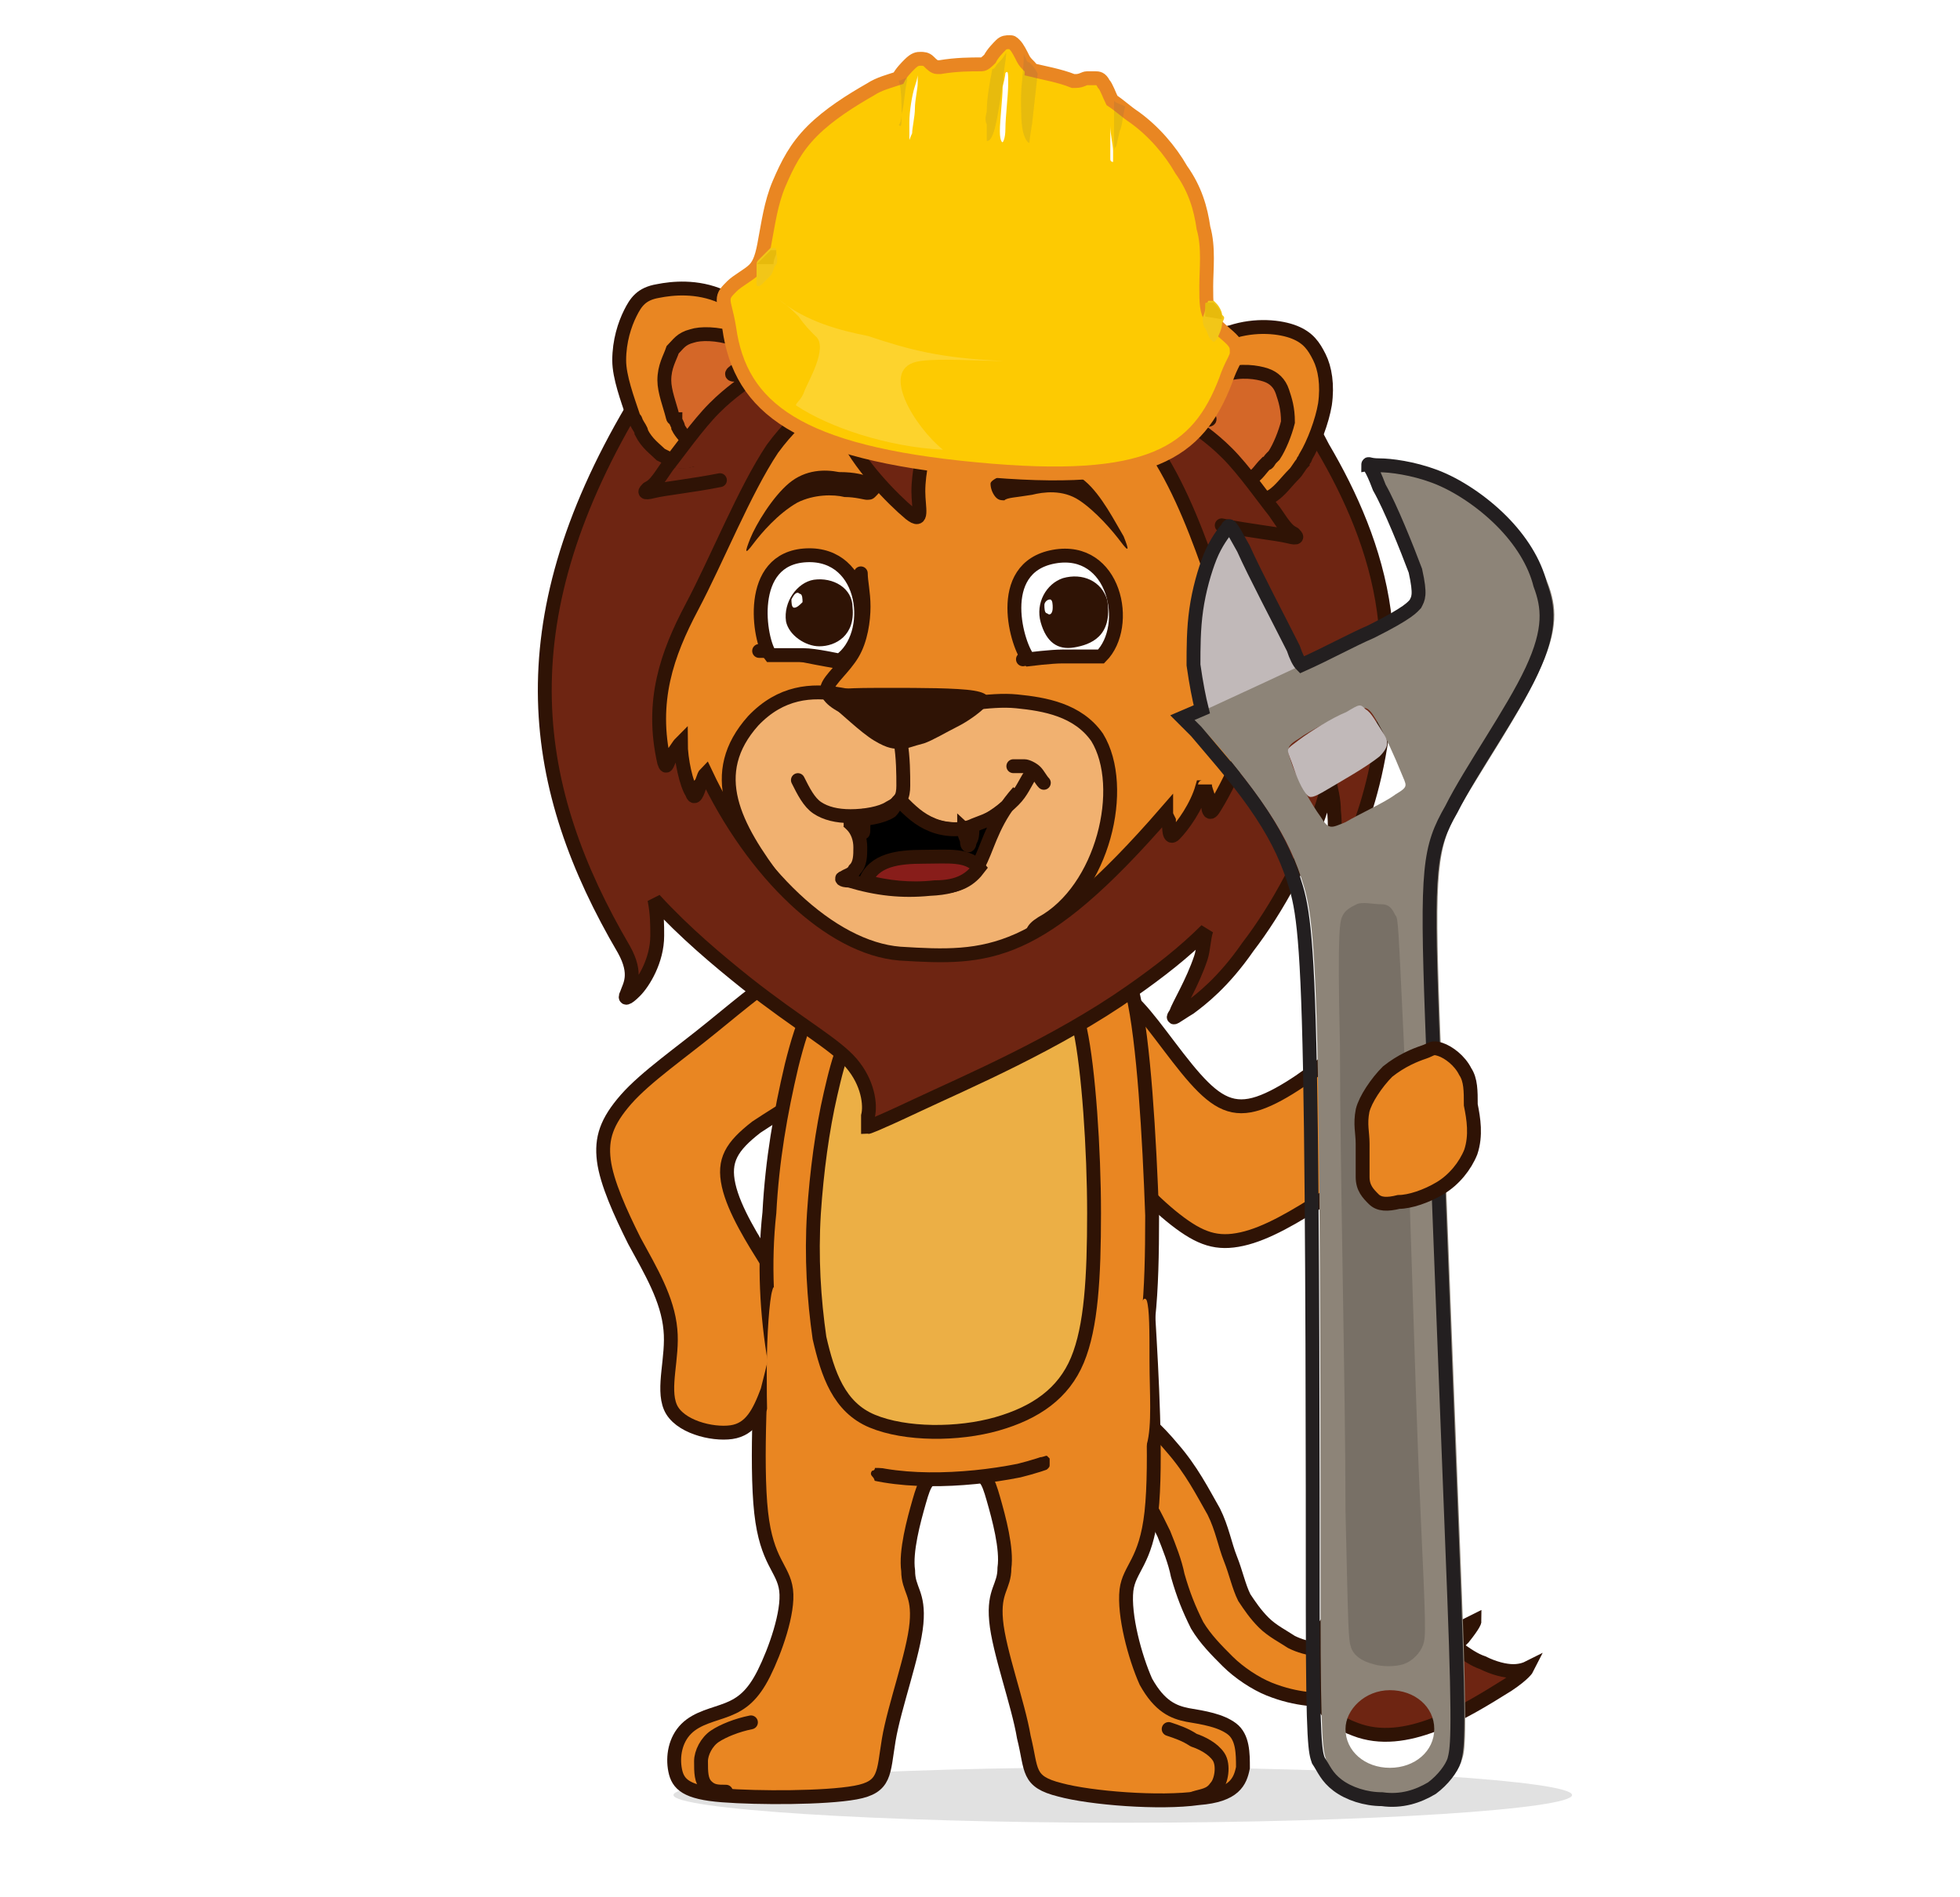 <?xml version="1.0" encoding="UTF-8"?> <!-- Generator: Adobe Illustrator 24.0.1, SVG Export Plug-In . SVG Version: 6.00 Build 0) --> <svg xmlns:cc="http://creativecommons.org/ns#" xmlns:dc="http://purl.org/dc/elements/1.1/" xmlns:inkscape="http://www.inkscape.org/namespaces/inkscape" xmlns:rdf="http://www.w3.org/1999/02/22-rdf-syntax-ns#" xmlns:sodipodi="http://sodipodi.sourceforge.net/DTD/sodipodi-0.dtd" xmlns:svg="http://www.w3.org/2000/svg" xmlns="http://www.w3.org/2000/svg" xmlns:xlink="http://www.w3.org/1999/xlink" version="1.1" id="svg2" inkscape:version="0.92.2 5c3e80d, 2017-08-06" sodipodi:docname="5_nosafety_2.svg" x="0px" y="0px" viewBox="0 0 94.2 91.2" style="enable-background:new 0 0 94.2 91.2;" xml:space="preserve"> <style type="text/css"> .st0{clip-path:url(#SVGID_2_);} .st1{opacity:0.12;clip-path:url(#SVGID_4_);} .st2{fill-rule:evenodd;clip-rule:evenodd;} .st3{fill:#E98622;} .st4{fill:none;stroke:#2F1305;stroke-width:0.5;stroke-miterlimit:3.484;} .st5{fill-rule:evenodd;clip-rule:evenodd;fill:#E98622;} .st6{fill:none;stroke:#2F1305;stroke-width:0.5;stroke-linecap:round;stroke-linejoin:round;stroke-miterlimit:3.484;} .st7{fill-rule:evenodd;clip-rule:evenodd;fill:#ECAF45;} .st8{fill-rule:evenodd;clip-rule:evenodd;fill:#6E2512;} .st9{clip-path:url(#SVGID_6_);} .st10{fill-rule:evenodd;clip-rule:evenodd;fill:#F1B170;} .st11{clip-path:url(#SVGID_8_);} .st12{fill-rule:evenodd;clip-rule:evenodd;fill:#D46728;} .st13{fill-rule:evenodd;clip-rule:evenodd;fill:#FFFFFF;} .st14{fill-rule:evenodd;clip-rule:evenodd;fill:#881D1A;} .st15{fill-rule:evenodd;clip-rule:evenodd;fill:#2F1305;} .st16{fill-rule:evenodd;clip-rule:evenodd;fill:#FDCA02;} .st17{fill:none;stroke:#E98622;stroke-width:0.5;stroke-miterlimit:3.484;} .st18{opacity:0.13;clip-path:url(#SVGID_10_);} .st19{fill-rule:evenodd;clip-rule:evenodd;fill:#545454;} .st20{opacity:0.13;clip-path:url(#SVGID_12_);} .st21{opacity:0.13;clip-path:url(#SVGID_14_);} .st22{opacity:0.13;clip-path:url(#SVGID_16_);} .st23{filter:url(#Adobe_OpacityMaskFilter);} .st24{clip-path:url(#SVGID_18_);} .st25{clip-path:url(#SVGID_20_);} .st26{clip-path:url(#SVGID_22_);fill:url(#path432_2_);} .st27{mask:url(#mask426_1_);} .st28{clip-path:url(#SVGID_24_);} .st29{fill-rule:evenodd;clip-rule:evenodd;fill:#A5A8AB;} .st30{opacity:0.17;clip-path:url(#SVGID_26_);} .st31{fill-rule:evenodd;clip-rule:evenodd;fill:#F2C618;} .st32{fill-rule:evenodd;clip-rule:evenodd;fill:#E7BA0C;} .st33{fill-rule:evenodd;clip-rule:evenodd;fill:#C1B9B9;} .st34{fill-rule:evenodd;clip-rule:evenodd;fill:#8D8478;} .st35{opacity:0.15;clip-path:url(#SVGID_28_);} .st36{fill:none;stroke:#231F20;stroke-width:0.5;stroke-miterlimit:3.484;} </style> <g id="g12" transform="matrix(1.333,0,0,-1.333,-225.318,460.902)"> <g> <defs> <rect id="SVGID_1_" x="125.5" y="234.9" width="149" height="149"></rect> </defs> <clipPath id="SVGID_2_"> <use xlink:href="#SVGID_1_" style="overflow:visible;"></use> </clipPath> <g id="g14" class="st0"> <g id="g20"> <g id="g22"> </g> <g id="g34"> <g> <defs> <rect id="SVGID_3_" x="187.9" y="279.7" width="43.1" height="2.7"></rect> </defs> <clipPath id="SVGID_4_"> <use xlink:href="#SVGID_3_" style="overflow:visible;"></use> </clipPath> <g id="g32" class="st1"> <g id="g30" transform="translate(248.812,108.534)"> <path id="path28" inkscape:connector-curvature="0" class="st2" d="M-39.3,173.5c8.9,0,16.2-0.5,16.2-1s-7.2-1-16.2-1 c-8.9,0-16.2,0.5-16.2,1S-48.3,173.5-39.3,173.5"></path> </g> </g> </g> </g> </g> <g id="g36" transform="translate(221.694,168.853)"> <path id="path38" inkscape:connector-curvature="0" class="st3" d="M-19.3,129c1.2-0.3,2.5-0.7,3.6-1.1c1.2-0.4,2.3-0.9,3.2-1.4 c0.9-0.5,1.6-1.2,2.1-1.8c0.7-0.8,1.1-1.6,1.5-2.3c0.3-0.6,0.4-1.2,0.6-1.7c0.2-0.5,0.3-1,0.5-1.4c0.2-0.3,0.4-0.6,0.7-0.9 c0.3-0.3,0.7-0.5,1-0.7c0.6-0.3,1.2-0.3,1.8-0.3h0v-1.8h0c-0.8,0-1.6,0-2.6,0.4c-0.5,0.2-1.1,0.6-1.5,1 c-0.4,0.4-0.8,0.8-1.1,1.3c-0.3,0.6-0.5,1.1-0.7,1.8c-0.1,0.5-0.3,1-0.5,1.5c-0.3,0.6-0.6,1.3-1.2,1.9c-0.4,0.5-1,1-1.7,1.4 c-0.8,0.5-1.7,0.9-2.8,1.2c-1.1,0.4-2.3,0.7-3.5,1L-19.3,129z"></path> </g> <g id="g40" transform="translate(221.694,168.853)"> <path id="path42" inkscape:connector-curvature="0" class="st4" d="M-19.3,129c1.2-0.3,2.5-0.7,3.6-1.1c1.2-0.4,2.3-0.9,3.2-1.4 c0.9-0.5,1.6-1.2,2.1-1.8c0.7-0.8,1.1-1.6,1.5-2.3c0.3-0.6,0.4-1.2,0.6-1.7c0.2-0.5,0.3-1,0.5-1.4c0.2-0.3,0.4-0.6,0.7-0.9 c0.3-0.3,0.7-0.5,1-0.7c0.6-0.3,1.2-0.3,1.8-0.3h0v-1.8h0c-0.8,0-1.6,0-2.6,0.4c-0.5,0.2-1.1,0.6-1.5,1 c-0.4,0.4-0.8,0.8-1.1,1.3c-0.3,0.6-0.5,1.1-0.7,1.8c-0.1,0.5-0.3,1-0.5,1.5c-0.3,0.6-0.6,1.3-1.2,1.9c-0.4,0.5-1,1-1.7,1.4 c-0.8,0.5-1.7,0.9-2.8,1.2c-1.1,0.4-2.3,0.7-3.5,1L-19.3,129z"></path> </g> <g id="g44" transform="translate(252.645,170.022)"> <path id="path46" inkscape:connector-curvature="0" class="st5" d="M-42.2,128.1c0.1-1.7,0.3-5.1,0.1-6.9 c-0.2-1.8-0.8-2-0.9-2.8c-0.1-0.9,0.3-2.4,0.7-3.3c0.5-0.9,1-1.1,1.5-1.2c0.6-0.1,1.2-0.2,1.6-0.5c0.4-0.3,0.4-0.9,0.4-1.4 c-0.1-0.5-0.3-1-1.6-1.1c-1.4-0.2-3.9,0-5,0.3c-1.2,0.3-1,0.7-1.3,1.9c-0.2,1.2-0.9,3.1-1,4.2c-0.1,1.1,0.3,1.2,0.3,1.9 c0.1,0.7-0.2,1.8-0.4,2.5c-0.2,0.7-0.3,0.9-0.8,0.9c-0.5,0-1.5-0.1-2,0.2s-0.7,0.7,0,1.4c0.6,0.7,2.1,1.5,3.3,2.2 c1.2,0.7,2.2,1.1,3,1.7c0.8,0.6,1.4,1.2,1.8,1.5C-42.3,129.9-42.3,129.9-42.2,128.1"></path> </g> <g id="g48" transform="translate(252.645,170.022)"> <path id="path50" inkscape:connector-curvature="0" class="st4" d="M-42.2,128.1c0.1-1.7,0.3-5.1,0.1-6.9 c-0.2-1.8-0.8-2-0.9-2.8c-0.1-0.9,0.3-2.4,0.7-3.3c0.5-0.9,1-1.1,1.5-1.2c0.6-0.1,1.2-0.2,1.6-0.5c0.4-0.3,0.4-0.9,0.4-1.4 c-0.1-0.5-0.3-1-1.6-1.1c-1.4-0.2-3.9,0-5,0.3c-1.2,0.3-1,0.7-1.3,1.9c-0.2,1.2-0.9,3.1-1,4.2c-0.1,1.1,0.3,1.2,0.3,1.9 c0.1,0.7-0.2,1.8-0.4,2.5c-0.2,0.7-0.3,0.9-0.8,0.9c-0.5,0-1.5-0.1-2,0.2s-0.7,0.7,0,1.4c0.6,0.7,2.1,1.5,3.3,2.2 c1.2,0.7,2.2,1.1,3,1.7c0.8,0.6,1.4,1.2,1.8,1.5C-42.3,129.9-42.3,129.9-42.2,128.1z"></path> </g> <g id="g52" transform="translate(255.167,113.814)"> <path id="path54" inkscape:connector-curvature="0" class="st6" d="M-44,169.6c0.3-0.1,0.6-0.2,0.9-0.4c0.3-0.1,0.7-0.3,0.9-0.6 c0.2-0.3,0.1-0.9-0.1-1.1c-0.2-0.3-0.5-0.3-0.8-0.4"></path> </g> <g id="g56" transform="translate(199.574,170.022)"> <path id="path58" inkscape:connector-curvature="0" class="st5" d="M-3,128.1c-0.1-1.7-0.3-5.1-0.1-6.9c0.2-1.8,0.8-2,0.9-2.8 c0.1-0.8-0.4-2.2-0.8-3c-0.4-0.8-0.8-1.1-1.3-1.3c-0.5-0.2-1.1-0.3-1.5-0.7c-0.4-0.4-0.5-1-0.4-1.5c0.1-0.5,0.4-0.8,1.7-0.9 c1.3-0.1,3.7-0.1,4.8,0.1c1.1,0.2,1,0.7,1.2,1.9c0.2,1.2,0.9,3.1,1,4.2c0.1,1.1-0.3,1.2-0.3,1.9c-0.1,0.7,0.2,1.8,0.4,2.5 c0.2,0.7,0.3,0.9,0.8,0.9c0.5,0,1.5-0.1,2,0.2c0.5,0.2,0.7,0.7,0,1.4c-0.6,0.7-2.1,1.5-3.3,2.2C1,127,0,127.5-0.8,128 c-0.8,0.6-1.4,1.2-1.8,1.5C-2.9,129.9-2.9,129.9-3,128.1"></path> </g> <g id="g60" transform="translate(199.574,170.022)"> <path id="path62" inkscape:connector-curvature="0" class="st4" d="M-3,128.1c-0.1-1.7-0.3-5.1-0.1-6.9c0.2-1.8,0.8-2,0.9-2.8 c0.1-0.8-0.4-2.2-0.8-3c-0.4-0.8-0.8-1.1-1.3-1.3c-0.5-0.2-1.1-0.3-1.5-0.7c-0.4-0.4-0.5-1-0.4-1.5c0.1-0.5,0.4-0.8,1.7-0.9 c1.3-0.1,3.7-0.1,4.8,0.1c1.1,0.2,1,0.7,1.2,1.9c0.2,1.2,0.9,3.1,1,4.2c0.1,1.1-0.3,1.2-0.3,1.9c-0.1,0.7,0.2,1.8,0.4,2.5 c0.2,0.7,0.3,0.9,0.8,0.9c0.5,0,1.5-0.1,2,0.2c0.5,0.2,0.7,0.7,0,1.4c-0.6,0.7-2.1,1.5-3.3,2.2C1,127,0,127.5-0.8,128 c-0.8,0.6-1.4,1.2-1.8,1.5C-2.9,129.9-2.9,129.9-3,128.1z"></path> </g> <g id="g64" transform="translate(250.012,213.882)"> <path id="path66" inkscape:connector-curvature="0" class="st5" d="M-40.2,95.8c0.6-0.5,1.5-1.9,2.3-2.8 c0.8-0.9,1.4-1.2,2.3-0.9c0.9,0.3,2.1,1.2,2.8,1.8c0.8,0.6,1.2,0.8,1.7,0.8c0.5,0.1,1,0,1.2-0.2c0.2-0.2,0.2-0.5,0.3-1.3 c0.1-0.8,0.3-2,0.2-2.4c-0.1-0.5-0.4-0.2-1-0.4c-0.7-0.3-1.7-1.1-2.8-1.7c-1.1-0.7-2.1-1.3-3-1.5c-0.9-0.2-1.5,0-2.4,0.7 c-0.9,0.7-2,1.9-2.6,2.8c-0.6,0.9-0.5,1.3-0.6,1.8c0,0.4-0.1,0.8,0,1.3c0,0.5,0.2,1.2,0.4,1.7C-41.1,95.9-40.8,96.3-40.2,95.8"></path> </g> <g id="g68" transform="translate(250.012,213.882)"> <path id="path70" inkscape:connector-curvature="0" class="st4" d="M-40.2,95.8c0.6-0.5,1.5-1.9,2.3-2.8 c0.8-0.9,1.4-1.2,2.3-0.9c0.9,0.3,2.1,1.2,2.8,1.8c0.8,0.6,1.2,0.8,1.7,0.8c0.5,0.1,1,0,1.2-0.2c0.2-0.2,0.2-0.5,0.3-1.3 c0.1-0.8,0.3-2,0.2-2.4c-0.1-0.5-0.4-0.2-1-0.4c-0.7-0.3-1.7-1.1-2.8-1.7c-1.1-0.7-2.1-1.3-3-1.5c-0.9-0.2-1.5,0-2.4,0.7 c-0.9,0.7-2,1.9-2.6,2.8c-0.6,0.9-0.5,1.3-0.6,1.8c0,0.4-0.1,0.8,0,1.3c0,0.5,0.2,1.2,0.4,1.7C-41.1,95.9-40.8,96.3-40.2,95.8z"></path> </g> <g id="g72" transform="translate(209.502,203.819)"> <path id="path74" inkscape:connector-curvature="0" class="st5" d="M-10.4,103.2c-0.5-0.5-1.9-1.3-2.8-1.9 c-0.9-0.7-1.2-1.2-1-2.1c0.2-0.9,0.9-2,1.4-2.8s0.6-1.2,0.5-1.9c0-0.8-0.3-1.9-0.5-2.7c-0.3-0.8-0.6-1.4-1.3-1.5 c-0.7-0.1-1.9,0.2-2.2,0.9c-0.3,0.7,0.1,1.8,0,2.8c-0.1,1.1-0.7,2.1-1.3,3.2c-0.5,1-1,2.1-1.1,2.9c-0.1,0.8,0.1,1.4,0.8,2.2 c0.7,0.8,2,1.7,3.1,2.6c1.1,0.9,2.2,1.8,2.9,2.2c0.7,0.4,1,0.5,1.2-0.1c0.2-0.5,0.2-1.6,0.4-2.3 C-10.2,104.1-9.8,103.8-10.4,103.2"></path> </g> <g id="g76" transform="translate(209.502,203.819)"> <path id="path78" inkscape:connector-curvature="0" class="st4" d="M-10.4,103.2c-0.5-0.5-1.9-1.3-2.8-1.9 c-0.9-0.7-1.2-1.2-1-2.1c0.2-0.9,0.9-2,1.4-2.8s0.6-1.2,0.5-1.9c0-0.8-0.3-1.9-0.5-2.7c-0.3-0.8-0.6-1.4-1.3-1.5 c-0.7-0.1-1.9,0.2-2.2,0.9c-0.3,0.7,0.1,1.8,0,2.8c-0.1,1.1-0.7,2.1-1.3,3.2c-0.5,1-1,2.1-1.1,2.9c-0.1,0.8,0.1,1.4,0.8,2.2 c0.7,0.8,2,1.7,3.1,2.6c1.1,0.9,2.2,1.8,2.9,2.2c0.7,0.4,1,0.5,1.2-0.1c0.2-0.5,0.2-1.6,0.4-2.3 C-10.2,104.1-9.8,103.8-10.4,103.2z"></path> </g> <g id="g80" transform="translate(250.371,214.833)"> <path id="path82" inkscape:connector-curvature="0" class="st5" d="M-40.5,95.1c0.4-1.7,0.6-5.2,0.7-8c0-2.8-0.1-4.9-0.8-6.4 c-0.7-1.5-2-2.3-4-2.8c-2-0.4-4.6-0.5-6.2,0.2c-1.6,0.7-2.3,2-2.6,3.7s-0.4,3.6-0.2,5.4c0.1,1.9,0.4,3.6,0.8,5.3 c0.4,1.6,0.9,3.1,2.3,3.9c1.4,0.8,3.6,0.9,5.1,0.9c1.5,0,2.4-0.2,3.1-0.3C-41.5,96.8-40.9,96.8-40.5,95.1"></path> </g> <g id="g84" transform="translate(250.371,214.833)"> <path id="path86" inkscape:connector-curvature="0" class="st4" d="M-40.5,95.1c0.4-1.7,0.6-5.2,0.7-8c0-2.8-0.1-4.9-0.8-6.4 c-0.7-1.5-2-2.3-4-2.8c-2-0.4-4.6-0.5-6.2,0.2c-1.6,0.7-2.3,2-2.6,3.7s-0.4,3.6-0.2,5.4c0.1,1.9,0.4,3.6,0.8,5.3 c0.4,1.6,0.9,3.1,2.3,3.9c1.4,0.8,3.6,0.9,5.1,0.9c1.5,0,2.4-0.2,3.1-0.3C-41.5,96.8-40.9,96.8-40.5,95.1z"></path> </g> <g id="g88" transform="translate(243.177,209.817)"> <path id="path90" inkscape:connector-curvature="0" class="st7" d="M-35.2,98.8c0.3-1.4,0.5-4.3,0.5-6.6c0-2.3-0.1-4.1-0.6-5.3 c-0.5-1.2-1.5-1.9-2.9-2.3c-1.4-0.4-3.3-0.4-4.5,0.1c-1.2,0.5-1.6,1.7-1.9,3c-0.2,1.4-0.3,2.9-0.2,4.5c0.1,1.5,0.3,3,0.6,4.3 c0.3,1.3,0.6,2.5,1.6,3.2c1,0.7,2.6,0.7,3.7,0.7c1.1,0,1.7-0.2,2.3-0.3C-35.9,100.2-35.5,100.2-35.2,98.8"></path> </g> <g id="g92" transform="translate(243.177,209.817)"> <path id="path94" inkscape:connector-curvature="0" class="st4" d="M-35.2,98.8c0.3-1.4,0.5-4.3,0.5-6.6c0-2.3-0.1-4.1-0.6-5.3 c-0.5-1.2-1.5-1.9-2.9-2.3c-1.4-0.4-3.3-0.4-4.5,0.1c-1.2,0.5-1.6,1.7-1.9,3c-0.2,1.4-0.3,2.9-0.2,4.5c0.1,1.5,0.3,3,0.6,4.3 c0.3,1.3,0.6,2.5,1.6,3.2c1,0.7,2.6,0.7,3.7,0.7c1.1,0,1.7-0.2,2.3-0.3C-35.9,100.2-35.5,100.2-35.2,98.8z"></path> </g> <g id="g96" transform="translate(180.427,221.023)"> <path id="path98" inkscape:connector-curvature="0" class="st8" d="M11.1,90.5c0.5-0.9,0.2-1.3,0.1-1.6c-0.1-0.2,0-0.2,0.3,0.1 s0.8,1.1,0.8,2c0,0.4,0,0.8-0.1,1.3c1.1-1.2,2.3-2.2,3.3-3c1.9-1.5,3.2-2.2,3.8-2.9c0.6-0.7,0.7-1.5,0.6-1.9c0-0.4,0-0.4,0-0.4 c0,0,0.1,0,1.8,0.8c1.7,0.8,5,2.2,7.7,4.1c1,0.7,1.9,1.4,2.7,2.2c-0.1-0.3-0.1-0.7-0.2-1c-0.3-0.9-0.8-1.7-0.9-2 c-0.2-0.3,0-0.1,0.5,0.2c0.4,0.3,1.2,0.9,2.1,2.2c1,1.3,2.2,3.4,2.8,5.5c0.1,0.2,0.1,0.4,0.1,0.6c0.1-0.4,0.2-0.8,0.2-1.2 c0.1-0.9-0.1-1.8-0.1-2.2c0-0.3,0.1-0.1,0.4,0.4c0.3,0.5,0.7,1.2,1.1,2.8c0.4,1.6,0.7,4,0.4,6.2s-1.2,4.2-2.2,5.9 c-0.4,0.8-0.9,1.5-1.3,2.1c-4.3,2.2-13.6,8.3-19.3,3.3c-1.5-1.3-3.1-2.2-4.3-4C6.8,102.2,7.7,96.3,11.1,90.5"></path> </g> <g id="g100" transform="translate(180.427,221.023)"> <path id="path102" inkscape:connector-curvature="0" class="st4" d="M11.1,90.5c0.5-0.9,0.2-1.3,0.1-1.6c-0.1-0.2,0-0.2,0.3,0.1 s0.8,1.1,0.8,2c0,0.4,0,0.8-0.1,1.3c1.1-1.2,2.3-2.2,3.3-3c1.9-1.5,3.2-2.2,3.8-2.9c0.6-0.7,0.7-1.5,0.6-1.9c0-0.4,0-0.4,0-0.4 c0,0,0.1,0,1.8,0.8c1.7,0.8,5,2.2,7.7,4.1c1,0.7,1.9,1.4,2.7,2.2c-0.1-0.3-0.1-0.7-0.2-1c-0.3-0.9-0.8-1.7-0.9-2 c-0.2-0.3,0-0.1,0.5,0.2c0.4,0.3,1.2,0.9,2.1,2.2c1,1.3,2.2,3.4,2.8,5.5c0.1,0.2,0.1,0.4,0.1,0.6c0.1-0.4,0.2-0.8,0.2-1.2 c0.1-0.9-0.1-1.8-0.1-2.2c0-0.3,0.1-0.1,0.4,0.4c0.3,0.5,0.7,1.2,1.1,2.8c0.4,1.6,0.7,4,0.4,6.2s-1.2,4.2-2.2,5.9 c-0.4,0.8-0.9,1.5-1.3,2.1c-4.3,2.2-13.6,8.3-19.3,3.3c-1.5-1.3-3.1-2.2-4.3-4C6.8,102.2,7.7,96.3,11.1,90.5z"></path> </g> <g id="g104" transform="translate(211.177,298.375)"> <path id="path106" inkscape:connector-curvature="0" class="st5" d="M-11.6,33.5c-0.6-0.4-1.6-0.8-2.7-2.3c-1-1.5-2-4-2.9-5.7 c-0.9-1.7-1.5-3.4-1-5.6c0.1-0.3,0.1,0,0.3,0.3c0.1,0.1,0.2,0.3,0.3,0.4c0,0,0,0,0,0c0-0.6,0.2-1.5,0.4-1.8 c0.1-0.3,0.2,0,0.3,0.3c0.1,0.1,0.1,0.3,0.2,0.4c1.7-3.6,4.5-6.3,7-6.5c3.2-0.2,5-0.2,9.6,5.1c0-0.1,0-0.1,0.1-0.3 c0-0.3,0-0.7,0.2-0.5c0.3,0.3,0.8,1,1,1.7l0,0c0,0,0.1,0,0.1,0.1C1.3,19,1.3,19,1.4,18.7c0-0.3,0-0.8,0.2-0.5 c0.2,0.3,0.7,1.2,1,2c0.7,2-0.1,3.8-0.8,5.7c-1,2.9-2.3,6.8-5.4,7.9c-1.6,0.5-3.8,0.7-5.3,0.6C-10.4,34.3-11,33.9-11.6,33.5"></path> </g> </g> </g> </g> <g id="g108" transform="matrix(1.333,0,0,-1.333,-225.318,460.902)"> <g> <defs> <path id="SVGID_5_" d="M202.3,332.8c-1.5-0.1-2.1-0.5-2.7-0.9l0,0c-0.6-0.4-1.6-0.8-2.7-2.3l0,0c-1-1.5-2-4-2.9-5.7l0,0 c-0.9-1.7-1.5-3.4-1-5.6l0,0c0.1-0.3,0.1,0,0.3,0.3l0,0c0.1,0.1,0.2,0.3,0.3,0.4l0,0c0,0,0,0,0,0l0,0c0-0.6,0.2-1.5,0.4-1.8l0,0 c0.1-0.3,0.2,0,0.3,0.3l0,0c0.1,0.1,0.1,0.3,0.2,0.4l0,0c1.7-3.6,4.5-6.3,7-6.5l0,0c3.2-0.2,5-0.2,9.6,5.1l0,0 c0-0.1,0-0.1,0.1-0.3l0,0c0-0.3,0-0.7,0.2-0.5l0,0c0.3,0.3,0.8,1,1,1.7l0,0l0,0c0,0,0.1,0,0.1,0.1l0,0c0.1-0.2,0.1-0.2,0.1-0.5 l0,0c0-0.3,0-0.8,0.2-0.5l0,0c0.2,0.3,0.7,1.2,1,2l0,0c0.7,2-0.1,3.8-0.8,5.7l0,0c-1,2.9-2.3,6.8-5.4,7.9l0,0 c-1.2,0.4-2.9,0.6-4.2,0.6l0,0C203,332.8,202.6,332.8,202.3,332.8"></path> </defs> <clipPath id="SVGID_6_"> <use xlink:href="#SVGID_5_" style="overflow:visible;"></use> </clipPath> <g id="g110" class="st9"> <g id="g116" transform="translate(234.589,254.972)"> <path id="path118" inkscape:connector-curvature="0" class="st10" d="M-28.9,65.5c-1,0.1-2.2-0.2-3.6-0.3 c-1.5-0.1-3.9,1.7-5.9-0.4c-1.7-1.9-0.7-3.8,0.9-5.9c0.6-0.8,0.4-1.6,0.7-2.2c0.3-0.6,0.7-0.7,1.5-0.8c0.3,0,0.6-0.1,1-0.1 c1.3-0.1,3.5,0,4.4,0.4c0.8,0.5,1-0.4,1.4,0c0.7,0.7-0.3,0.8,0.5,1.3c2.2,1.2,3.1,4.9,2,6.7C-26.7,65.2-27.9,65.4-28.9,65.5"></path> </g> <g id="g120" transform="translate(234.589,254.972)"> <path id="path122" inkscape:connector-curvature="0" class="st4" d="M-28.9,65.5c-1,0.1-2.2-0.2-3.6-0.3 c-1.5-0.1-3.9,1.7-5.9-0.4c-1.7-1.9-0.7-3.8,0.9-5.9c0.6-0.8,0.4-1.6,0.7-2.2c0.3-0.6,0.7-0.7,1.5-0.8c0.3,0,0.6-0.1,1-0.1 c1.3-0.1,3.5,0,4.4,0.4c0.8,0.5,1-0.4,1.4,0c0.7,0.7-0.3,0.8,0.5,1.3c2.2,1.2,3.1,4.9,2,6.7C-26.7,65.2-27.9,65.4-28.9,65.5z"></path> </g> </g> </g> </g> <g id="g124" transform="matrix(1.333,0,0,-1.333,-225.318,460.902)"> <g> <defs> <rect id="SVGID_7_" x="125.5" y="234.9" width="149" height="149"></rect> </defs> <clipPath id="SVGID_8_"> <use xlink:href="#SVGID_7_" style="overflow:visible;"></use> </clipPath> <g id="g126" class="st11"> <g id="g132" transform="translate(211.177,298.375)"> <path id="path134" inkscape:connector-curvature="0" class="st4" d="M-11.6,33.5c-0.6-0.4-1.6-0.8-2.7-2.3c-1-1.5-2-4-2.9-5.7 c-0.9-1.7-1.5-3.4-1-5.6c0.1-0.3,0.1,0,0.3,0.3c0.1,0.1,0.2,0.3,0.3,0.4c0,0,0,0,0,0c0-0.6,0.2-1.5,0.4-1.8 c0.1-0.3,0.2,0,0.3,0.3c0.1,0.1,0.1,0.3,0.2,0.4c1.7-3.6,4.5-6.3,7-6.5c3.2-0.2,5-0.2,9.6,5.1c0-0.1,0-0.1,0.1-0.3 c0-0.3,0-0.7,0.2-0.5c0.3,0.3,0.8,1,1,1.7l0,0c0,0,0.1,0,0.1,0.1C1.3,19,1.3,19,1.4,18.7c0-0.3,0-0.8,0.2-0.5 c0.2,0.3,0.7,1.2,1,2c0.7,2-0.1,3.8-0.8,5.7c-1,2.9-2.3,6.8-5.4,7.9c-1.6,0.5-3.8,0.7-5.3,0.6C-10.4,34.3-11,33.9-11.6,33.5z"></path> </g> <g id="g136" transform="translate(254.802,295.082)"> <path id="path138" inkscape:connector-curvature="0" class="st5" d="M-43.8,36c-0.5,0.6-0.5,0.9-0.6,1.1 c0.9,0.6,1.9,1.2,2.7,1.5c0.1,0,0.2,0.1,0.3,0.1c0.9,0.3,1.8,0.2,2.3,0c0.5-0.2,0.7-0.5,0.9-0.9c0.2-0.4,0.3-1,0.2-1.7 c-0.1-0.6-0.4-1.4-0.7-1.9c0-0.1-0.1-0.1-0.1-0.2c-0.1-0.1-0.2-0.3-0.3-0.4c-0.3-0.3-0.5-0.6-0.8-0.8l-0.2-0.1 c-0.2-0.1-0.5-0.2-0.9-0.1c-0.2,0.1-0.4,0.2-0.6,0.5c-0.2,0.2-0.4,0.4-0.6,0.7C-42.5,34.5-43.3,35.4-43.8,36"></path> </g> <g id="g140" transform="translate(254.802,295.082)"> <path id="path142" inkscape:connector-curvature="0" class="st4" d="M-43.8,36c-0.5,0.6-0.5,0.9-0.6,1.1 c0.9,0.6,1.9,1.2,2.7,1.5c0.1,0,0.2,0.1,0.3,0.1c0.9,0.3,1.8,0.2,2.3,0c0.5-0.2,0.7-0.5,0.9-0.9c0.2-0.4,0.3-1,0.2-1.7 c-0.1-0.6-0.4-1.4-0.7-1.9c0-0.1-0.1-0.1-0.1-0.2c-0.1-0.1-0.2-0.3-0.3-0.4c-0.3-0.3-0.5-0.6-0.8-0.8l-0.2-0.1 c-0.2-0.1-0.5-0.2-0.9-0.1c-0.2,0.1-0.4,0.2-0.6,0.5c-0.2,0.2-0.4,0.4-0.6,0.7C-42.5,34.5-43.3,35.4-43.8,36z"></path> </g> <g id="g144" transform="translate(218.399,249.232)"> <path id="path146" inkscape:connector-curvature="0" class="st6" d="M-16.9,69.8c0.1-0.6,0.1-1.2,0.1-1.6c0-0.4-0.1-0.6-0.5-0.8 c-0.3-0.2-0.9-0.3-1.4-0.3c-0.5,0-0.9,0.1-1.2,0.3c-0.3,0.2-0.5,0.6-0.7,1"></path> </g> <g id="g148" transform="translate(218.377,241.412)"> <path id="path150" inkscape:connector-curvature="0" class="st6" d="M-16.9,75.5c0.4-0.4,0.7-0.7,1.2-0.9c0.5-0.2,1.1-0.2,1.6,0 c0.5,0.2,1,0.6,1.3,0.9c0.3,0.3,0.4,0.6,0.6,0.9"></path> </g> <g id="g152" transform="translate(222.949,238.009)"> <path id="path154" inkscape:connector-curvature="0" class="st2" d="M-20.3,78c-0.5,0.2-0.8,0.5-1.2,0.9 c-0.1-0.1-0.2-0.3-0.3-0.4c-0.3-0.2-0.9-0.3-1.4-0.3c-0.1,0-0.2,0-0.3,0c0.1,0,0.2-0.1,0.3-0.2c0.2-0.2,0.3-0.5,0.3-0.8 c0-0.3,0-0.6-0.2-0.8c-0.1-0.2-0.3-0.2-0.4-0.3c-0.1,0-0.1-0.1,0.2-0.1c1-0.3,1.9-0.4,2.9-0.3c2.4,0.1,1.5,1.6,3.2,3.5 c-0.6-0.9-1.1-1-1.6-1.2C-19.2,77.8-19.8,77.8-20.3,78"></path> </g> <g id="g156" transform="translate(222.949,238.009)"> <path id="path158" inkscape:connector-curvature="0" class="st4" d="M-20.3,78c-0.5,0.2-0.8,0.5-1.2,0.9 c-0.1-0.1-0.2-0.3-0.3-0.4c-0.3-0.2-0.9-0.3-1.4-0.3c-0.1,0-0.2,0-0.3,0c0.1,0,0.2-0.1,0.3-0.2c0.2-0.2,0.3-0.5,0.3-0.8 c0-0.3,0-0.6-0.2-0.8c-0.1-0.2-0.3-0.2-0.4-0.3c-0.1,0-0.1-0.1,0.2-0.1c1-0.3,1.9-0.4,2.9-0.3c2.4,0.1,1.5,1.6,3.2,3.5 c-0.6-0.9-1.1-1-1.6-1.2C-19.2,77.8-19.8,77.8-20.3,78z"></path> </g> <g id="g160" transform="translate(256.668,292.841)"> <path id="path162" inkscape:connector-curvature="0" class="st12" d="M-45.1,37.6c-0.3,0.4-0.3,0.6-0.4,0.7 c0.6,0.4,1.2,0.8,1.8,1c0.1,0,0.1,0,0.2,0.1c0.6,0.2,1.2,0.1,1.5,0c0.3-0.1,0.5-0.3,0.6-0.6c0.1-0.3,0.2-0.6,0.2-1.1 c-0.1-0.4-0.3-0.9-0.5-1.2c0,0-0.1-0.1-0.1-0.1c-0.1-0.1-0.1-0.2-0.2-0.2c-0.2-0.2-0.3-0.4-0.5-0.5l-0.1,0c-0.1,0-0.4-0.1-0.6,0 c-0.1,0.1-0.2,0.2-0.4,0.3c-0.1,0.1-0.2,0.3-0.4,0.5C-44.3,36.6-44.8,37.2-45.1,37.6"></path> </g> <g id="g164" transform="translate(256.668,292.841)"> <path id="path166" inkscape:connector-curvature="0" class="st4" d="M-45.1,37.6c-0.3,0.4-0.3,0.6-0.4,0.7 c0.6,0.4,1.2,0.8,1.8,1c0.1,0,0.1,0,0.2,0.1c0.6,0.2,1.2,0.1,1.5,0c0.3-0.1,0.5-0.3,0.6-0.6c0.1-0.3,0.2-0.6,0.2-1.1 c-0.1-0.4-0.3-0.9-0.5-1.2c0,0-0.1-0.1-0.1-0.1c-0.1-0.1-0.1-0.2-0.2-0.2c-0.2-0.2-0.3-0.4-0.5-0.5l-0.1,0c-0.1,0-0.4-0.1-0.6,0 c-0.1,0.1-0.2,0.2-0.4,0.3c-0.1,0.1-0.2,0.3-0.4,0.5C-44.3,36.6-44.8,37.2-45.1,37.6z"></path> </g> <g id="g168" transform="translate(202.456,299.269)"> <path id="path170" inkscape:connector-curvature="0" class="st5" d="M-5.2,32.9c0.5,0.5,0.6,0.8,0.7,1.1 c-0.9,0.7-1.7,1.3-2.6,1.7c-0.1,0-0.2,0.1-0.3,0.1c-0.9,0.4-1.8,0.3-2.3,0.2c-0.6-0.1-0.8-0.4-1-0.8c-0.2-0.4-0.4-1-0.4-1.7 c0-0.6,0.3-1.4,0.5-2c0-0.1,0.1-0.1,0.1-0.2c0.1-0.2,0.2-0.3,0.2-0.4c0.2-0.4,0.5-0.6,0.7-0.8l0.2-0.1c0.2-0.1,0.5-0.2,0.9-0.1 c0.2,0.1,0.4,0.2,0.6,0.4c0.2,0.2,0.4,0.4,0.7,0.6C-6.6,31.5-5.7,32.3-5.2,32.9"></path> </g> <g id="g172" transform="translate(202.456,299.269)"> <path id="path174" inkscape:connector-curvature="0" class="st4" d="M-5.2,32.9c0.5,0.5,0.6,0.8,0.7,1.1 c-0.9,0.7-1.7,1.3-2.6,1.7c-0.1,0-0.2,0.1-0.3,0.1c-0.9,0.4-1.8,0.3-2.3,0.2c-0.6-0.1-0.8-0.4-1-0.8c-0.2-0.4-0.4-1-0.4-1.7 c0-0.6,0.3-1.4,0.5-2c0-0.1,0.1-0.1,0.1-0.2c0.1-0.2,0.2-0.3,0.2-0.4c0.2-0.4,0.5-0.6,0.7-0.8l0.2-0.1c0.2-0.1,0.5-0.2,0.9-0.1 c0.2,0.1,0.4,0.2,0.6,0.4c0.2,0.2,0.4,0.4,0.7,0.6C-6.6,31.5-5.7,32.3-5.2,32.9z"></path> </g> <g id="g176" transform="translate(200.783,297.448)"> <path id="path178" inkscape:connector-curvature="0" class="st12" d="M-3.9,34.2c0.3,0.3,0.4,0.5,0.4,0.7 C-4,35.3-4.6,35.8-5.1,36c-0.1,0-0.1,0.1-0.2,0.1c-0.6,0.2-1.2,0.2-1.5,0.1c-0.4-0.1-0.5-0.3-0.7-0.5c-0.1-0.3-0.3-0.6-0.3-1.1 c0-0.4,0.2-0.9,0.3-1.3c0,0,0-0.1,0.1-0.1c0-0.1,0.1-0.2,0.1-0.3c0.1-0.2,0.3-0.4,0.4-0.5l0.1-0.1c0.1-0.1,0.3-0.2,0.6-0.1 c0.1,0,0.2,0.1,0.4,0.3c0.1,0.1,0.3,0.3,0.4,0.4C-4.9,33.3-4.3,33.9-3.9,34.2"></path> </g> <g id="g180" transform="translate(200.783,297.448)"> <path id="path182" inkscape:connector-curvature="0" class="st4" d="M-3.9,34.2c0.3,0.3,0.4,0.5,0.4,0.7 C-4,35.3-4.6,35.8-5.1,36c-0.1,0-0.1,0.1-0.2,0.1c-0.6,0.2-1.2,0.2-1.5,0.1c-0.4-0.1-0.5-0.3-0.7-0.5c-0.1-0.3-0.3-0.6-0.3-1.1 c0-0.4,0.2-0.9,0.3-1.3c0,0,0-0.1,0.1-0.1c0-0.1,0.1-0.2,0.1-0.3c0.1-0.2,0.3-0.4,0.4-0.5l0.1-0.1c0.1-0.1,0.3-0.2,0.6-0.1 c0.1,0,0.2,0.1,0.4,0.3c0.1,0.1,0.3,0.3,0.4,0.4C-4.9,33.3-4.3,33.9-3.9,34.2z"></path> </g> <g id="g184" transform="translate(188.94,290.907)"> <path id="path186" inkscape:connector-curvature="0" class="st8" d="M4.8,39c-0.3-0.3-0.5-0.7-0.7-0.9C4.3,38,4.7,37.9,5,38 c0.3,0.1,0.5,0,0.8,0.2c0.1,0.1,0.1,0.1,0.2,0.2c0.1,0.1,0.2,0.1,0.3,0.2c0.1,0.1,0.2,0.2,0.5,0.4s1.1,1.1,1.3,1.4 c0.2,0.2,0.2,0.2,0.2,0.3c0.1,0.1-0.1-0.1,0.2,0.2c0.3,0.3,0.6,1.1,0.6,1.4c-0.2,0.2-0.4,0.3-0.6,0.5c-0.4-0.2-0.8-0.5-1.1-0.7 c-0.3-0.2-0.5-0.3-0.7-0.4c-0.5-0.3-0.4-0.3-0.2-0.3c0.2,0,0.6,0,0.5-0.2c-0.1-0.1-0.7-0.4-1.3-1C5.5,39.9,5.1,39.5,4.8,39"></path> </g> <g id="g188" transform="translate(205.688,306.648)"> <path id="path190" inkscape:connector-curvature="0" class="st6" d="M-7.5,27.4c-0.9-0.6-1.9-1.2-2.4-1.5 c-0.5-0.3-0.4-0.3-0.2-0.3c0.2,0,0.5,0,0.4-0.2c-0.1-0.1-0.6-0.4-1.2-1c-0.6-0.6-1.3-1.6-1.7-2.1c-0.4-0.6-0.5-0.7-0.7-0.8 c-0.1-0.1-0.2-0.2,0.2-0.1c0.4,0.1,1.4,0.2,2.4,0.4"></path> </g> <g id="g192" transform="translate(267.228,284.778)"> <path id="path194" inkscape:connector-curvature="0" class="st8" d="M-52.9,43.5c0.3-0.3,0.5-0.7,0.7-0.9 c-0.2-0.1-0.6-0.2-0.9-0.1c-0.3,0.1-0.5,0-0.8,0.2c-0.1,0.1-0.1,0.1-0.2,0.2c-0.1,0.1-0.2,0.1-0.3,0.2c-0.1,0.1-0.2,0.2-0.5,0.4 c-0.3,0.3-1.1,1.1-1.3,1.4c-0.2,0.2-0.2,0.2-0.2,0.3c-0.1,0.1,0.1-0.1-0.2,0.2c-0.3,0.3-0.6,1.1-0.6,1.4 c0.2,0.2,0.4,0.3,0.6,0.5c0.4-0.2,0.8-0.5,1.1-0.7c0.3-0.2,0.5-0.3,0.7-0.4c0.5-0.3,0.4-0.3,0.2-0.3c-0.2,0-0.6,0-0.5-0.2 c0.1-0.1,0.7-0.4,1.3-1C-53.6,44.4-53.2,44-52.9,43.5"></path> </g> <g id="g196" transform="translate(250.48,300.519)"> <path id="path198" inkscape:connector-curvature="0" class="st6" d="M-40.6,31.9c0.9-0.6,1.9-1.2,2.4-1.5 c0.5-0.3,0.4-0.3,0.2-0.3c-0.2,0-0.5,0-0.4-0.2c0.1-0.1,0.6-0.4,1.2-1c0.6-0.6,1.3-1.6,1.7-2.1c0.4-0.6,0.5-0.7,0.7-0.8 c0.1-0.1,0.2-0.2-0.2-0.1c-0.4,0.1-1.4,0.2-2.4,0.4"></path> </g> <g id="g200" transform="translate(225.142,306.142)"> <path id="path202" inkscape:connector-curvature="0" class="st8" d="M-21.9,27.8c-0.8,0.1-1.8,0.1-2.4,0c-0.6-0.1-1-0.3-1.3-0.9 c-0.3-0.6-0.6-1.6-0.1-2.8c0.5-1.2,1.8-2.5,2.4-3c0.5-0.4,0.3,0.2,0.3,0.8c0,0.7,0.2,1.5,0.4,2.3c0.2,0.7,0.5,1.4,1.4,1.7 c0.8,0.3,2.2,0.3,3.1,0.2c0.8,0,1.1-0.1,0.7,0.2c-0.4,0.2-1.3,0.7-2.1,1C-20.4,27.6-21.1,27.7-21.9,27.8"></path> </g> <g id="g204" transform="translate(225.142,306.142)"> <path id="path206" inkscape:connector-curvature="0" class="st4" d="M-21.9,27.8c-0.8,0.1-1.8,0.1-2.4,0c-0.6-0.1-1-0.3-1.3-0.9 c-0.3-0.6-0.6-1.6-0.1-2.8c0.5-1.2,1.8-2.5,2.4-3c0.5-0.4,0.3,0.2,0.3,0.8c0,0.7,0.2,1.5,0.4,2.3c0.2,0.7,0.5,1.4,1.4,1.7 c0.8,0.3,2.2,0.3,3.1,0.2c0.8,0,1.1-0.1,0.7,0.2c-0.4,0.2-1.3,0.7-2.1,1C-20.4,27.6-21.1,27.7-21.9,27.8z"></path> </g> <g id="g208" transform="translate(233.19,304.282)"> <path id="path210" inkscape:connector-curvature="0" class="st8" d="M-27.8,29.2c-0.5,0.1-1.1,0.2-1.5,0.2 c-0.4,0-0.6-0.1-0.9-0.5c-0.2-0.4-0.5-1-0.2-1.8s1-1.7,1.3-2c0.3-0.3,0.2,0.1,0.2,0.5c0,0.4,0.2,1,0.4,1.4c0.2,0.5,0.4,0.8,1,1 c0.6,0.1,1.4,0,2-0.1c0.5-0.1,0.7-0.1,0.5,0c-0.2,0.2-0.8,0.6-1.3,0.8C-26.9,29-27.3,29.1-27.8,29.2"></path> </g> <g id="g212" transform="translate(233.19,304.282)"> <path id="path214" inkscape:connector-curvature="0" class="st4" d="M-27.8,29.2c-0.5,0.1-1.1,0.2-1.5,0.2 c-0.4,0-0.6-0.1-0.9-0.5c-0.2-0.4-0.5-1-0.2-1.8s1-1.7,1.3-2c0.3-0.3,0.2,0.1,0.2,0.5c0,0.4,0.2,1,0.4,1.4c0.2,0.5,0.4,0.8,1,1 c0.6,0.1,1.4,0,2-0.1c0.5-0.1,0.7-0.1,0.5,0c-0.2,0.2-0.8,0.6-1.3,0.8C-26.9,29-27.3,29.1-27.8,29.2z"></path> </g> <g id="g216" transform="translate(228.192,237.528)"> <path id="path218" inkscape:connector-curvature="0" class="st13" d="M-24.1,78.4c0-0.2,0-0.4-0.1-0.5c0-0.2-0.1-0.2-0.1,0 c0,0.1-0.1,0.2-0.1,0.4C-24.4,78.3-24.3,78.4-24.1,78.4"></path> </g> <g id="g220" transform="translate(228.192,237.528)"> <path id="path222" inkscape:connector-curvature="0" class="st4" d="M-24.1,78.4c0-0.2,0-0.4-0.1-0.5c0-0.2-0.1-0.2-0.1,0 c0,0.1-0.1,0.2-0.1,0.4C-24.4,78.3-24.3,78.4-24.1,78.4z"></path> </g> <g id="g224" transform="translate(212.161,238.778)"> <path id="path226" inkscape:connector-curvature="0" class="st13" d="M-12.3,77.5c0.1-0.2,0.1-0.3,0.2-0.4 c0.1-0.2,0.1-0.2,0.1,0.1c0,0.1,0,0.3,0.1,0.4C-12.1,77.5-12.2,77.5-12.3,77.5"></path> </g> <g id="g228" transform="translate(212.161,238.778)"> <path id="path230" inkscape:connector-curvature="0" class="st4" d="M-12.3,77.5c0.1-0.2,0.1-0.3,0.2-0.4 c0.1-0.2,0.1-0.2,0.1,0.1c0,0.1,0,0.3,0.1,0.4C-12.1,77.5-12.2,77.5-12.3,77.5z"></path> </g> <g id="g232" transform="translate(233.966,246.034)"> <path id="path234" inkscape:connector-curvature="0" class="st6" d="M-28.4,72.1c0.1,0,0.2,0,0.4,0c0.1,0,0.3-0.1,0.4-0.2 c0.1-0.1,0.2-0.3,0.3-0.4"></path> </g> <g id="g236" transform="translate(229.231,232.068)"> <path id="path238" inkscape:connector-curvature="0" class="st14" d="M-24.9,82.4c-0.4,0.5-1.1,0.4-2,0.4 c-0.9,0-1.8-0.1-2.1-0.9c0.8-0.2,1.6-0.3,2.5-0.2C-25.6,81.7-25.2,82-24.9,82.4"></path> </g> <g id="g240" transform="translate(229.231,232.068)"> <path id="path242" inkscape:connector-curvature="0" class="st4" d="M-24.9,82.4c-0.4,0.5-1.1,0.4-2,0.4c-0.9,0-1.8-0.1-2.1-0.9 c0.8-0.2,1.6-0.3,2.5-0.2C-25.6,81.7-25.2,82-24.9,82.4z"></path> </g> <g id="g244" transform="translate(235.113,260.588)"> <path id="path246" inkscape:connector-curvature="0" class="st6" d="M-29.2,61.4c0.6,0.1,1.2,0.3,1.7,0.3 c0.5,0.1,0.9,0.1,1.3,0.1"></path> </g> <g id="g248" transform="translate(210.101,260.39)"> <path id="path250" inkscape:connector-curvature="0" class="st6" d="M-10.8,61.5c-0.6,0.1-1.1,0.2-1.6,0.3 c-0.5,0.1-0.9,0.1-1.3,0.1"></path> </g> <g id="g252" transform="translate(213.067,272.288)"> <path id="path254" inkscape:connector-curvature="0" class="st6" d="M-13,52.8c0-0.3,0.1-0.7,0.1-1.2c0-0.5-0.1-1.2-0.4-1.7 c-0.3-0.5-0.8-0.9-0.9-1.2s0.3-0.6,0.8-0.8"></path> </g> <g id="g256" transform="translate(198.006,114.754)"> <path id="path258" inkscape:connector-curvature="0" class="st6" d="M-1.9,168.9c-0.5-0.1-1-0.3-1.3-0.5 c-0.3-0.2-0.5-0.6-0.5-0.9c0-0.4,0-0.7,0.2-0.9c0.2-0.2,0.4-0.2,0.7-0.2"></path> </g> <g id="g260" transform="translate(252.076,172.568)"> <path id="path262" inkscape:connector-curvature="0" class="st5" d="M-41.7,126.3c0.1-0.3,0.1-1.1,0.1-2.2c0-1.1,0.1-2.3-0.1-3 c-0.2-0.7-0.5-0.9-1.2-1c-0.7-0.1-1.7-0.1-2.1-0.1c-0.4,0-0.4,0.1-0.3,0.2c0.1,0.1,0.1,0.1,0.1,0.2c0,0.1,0,0.1,0,0.2 c0,0-0.1,0.1-0.1,0.1c-0.1,0-0.2-0.1-0.3,0s-0.1,0.1-0.1,0.2c0,0.1,0.1,0.2,0.4,0.4c0.2,0.2,0.6,0.5,1,1 c0.4,0.5,0.8,1.1,1.2,1.7c0.4,0.6,0.8,1.3,1,1.8C-41.9,126.2-41.8,126.5-41.7,126.3"></path> </g> <g id="g264" transform="translate(200.776,174.228)"> <path id="path266" inkscape:connector-curvature="0" class="st5" d="M-3.9,125c-0.1-0.3-0.2-1.6-0.2-2.9c0-1.2,0-2.4,0.2-3.1 c0.2-0.7,0.6-0.8,1.3-0.9c0.7-0.1,1.7-0.1,2.1-0.1c0.4,0,0.3,0.2,0.2,0.3c-0.1,0.1,0,0.2,0,0.2c0,0,0,0,0,0c0,0,0.1,0,0.1,0.1 c0.1,0,0.2,0,0.3,0c0.1,0,0.1,0.1,0,0.1c0,0.1-0.1,0.2-0.4,0.4s-0.6,0.5-1,1c-0.4,0.5-0.8,1.1-1.2,1.7c-0.4,0.7-0.8,1.3-1,2 C-3.8,124.7-3.8,125.4-3.9,125"></path> </g> <g id="g268" transform="translate(280.694,113.903)"> <path id="path270" inkscape:connector-curvature="0" class="st8" d="M-62.8,169.5c-1.1,0.4-1.5,1.1-1.2,2.1 c-0.6,1.4,0.5,2.7,2.3,2.2c0.1,0,0.2,0,0.3-0.1c0.1,0,0.2-0.1,0.3-0.1c0.1,0,0.1,0,0.2-0.1c0.5-0.2,0.7-0.3,1.1-0.3 c0.3,0,0.7,0,0.9,0c0.2,0.1,0.4,0.2,0.4,0.2c0,0,0-0.1-0.4-0.6c-0.1-0.1-0.2-0.2-0.3-0.3c0.4-0.3,0.7-0.5,1-0.6 c0.4-0.2,0.8-0.3,1.1-0.3c0.3,0,0.5,0.1,0.5,0.1c0,0-0.1-0.2-0.7-0.6C-58.9,170.1-61,168.8-62.8,169.5"></path> </g> <g id="g272" transform="translate(280.694,113.903)"> <path id="path274" inkscape:connector-curvature="0" class="st4" d="M-62.8,169.5c-1.1,0.4-1.5,1.1-1.2,2.1 c-0.6,1.4,0.5,2.7,2.3,2.2c0.1,0,0.2,0,0.3-0.1c0.1,0,0.2-0.1,0.3-0.1c0.1,0,0.1,0,0.2-0.1c0.5-0.2,0.7-0.3,1.1-0.3 c0.3,0,0.7,0,0.9,0c0.2,0.1,0.4,0.2,0.4,0.2c0,0,0-0.1-0.4-0.6c-0.1-0.1-0.2-0.2-0.3-0.3c0.4-0.3,0.7-0.5,1-0.6 c0.4-0.2,0.8-0.3,1.1-0.3c0.3,0,0.5,0.1,0.5,0.1c0,0-0.1-0.2-0.7-0.6C-58.9,170.1-61,168.8-62.8,169.5z"></path> </g> <g id="g276" transform="translate(232.644,282.621)"> <path id="path278" inkscape:connector-curvature="0" class="st15" d="M-27.4,45.1c-0.1,0-0.2,0-0.3,0.1 c-0.1,0.1-0.2,0.3-0.2,0.5c0,0.1,0.2,0.2,0.4,0.3c0.3,0.1,0.6,0.2,1.2,0.2c0.5,0,1.2,0.1,1.8-0.4c0.6-0.5,1.1-1.5,1.4-2 c0.2-0.5,0.2-0.6-0.1-0.2c-0.3,0.4-0.9,1.1-1.5,1.5c-0.6,0.4-1.3,0.3-1.7,0.2C-27,45.2-27.3,45.2-27.4,45.1"></path> </g> <g id="g280" transform="translate(213.88,282.44)"> <path id="path282" inkscape:connector-curvature="0" class="st15" d="M-13.6,45.3c0.1,0,0.2,0,0.3,0.1c0.1,0.1,0.3,0.3,0.3,0.4 c0,0.1-0.2,0.2-0.4,0.3c-0.3,0.1-0.6,0.2-1.2,0.2c-0.5,0.1-1.2,0.1-1.8-0.4c-0.6-0.5-1.2-1.5-1.4-2c-0.2-0.5-0.2-0.6,0.1-0.2 c0.3,0.4,0.9,1.1,1.6,1.5c0.6,0.3,1.3,0.3,1.7,0.2C-14,45.4-13.7,45.3-13.6,45.3"></path> </g> <g id="g284" transform="translate(239.529,274.89)"> <path id="path286" inkscape:connector-curvature="0" class="st13" d="M-32.5,50.8c2.2,0.4,2.8-2.5,1.7-3.6c0,0-0.9,0-1.4,0 c-0.4,0-1.2-0.1-1.2-0.1C-33.8,47.5-34.7,50.4-32.5,50.8"></path> </g> <g id="g288" transform="translate(239.529,274.89)"> <path id="path290" inkscape:connector-curvature="0" class="st4" d="M-32.5,50.8c2.2,0.4,2.8-2.5,1.7-3.6c0,0-0.9,0-1.4,0 c-0.4,0-1.2-0.1-1.2-0.1C-33.8,47.5-34.7,50.4-32.5,50.8z"></path> </g> <g id="g292" transform="translate(237.555,265.615)"> <path id="path294" inkscape:connector-curvature="0" class="st15" d="M-31,57.7c-0.2,0.7,0.2,1.4,0.8,1.6 c0.7,0.2,1.4-0.1,1.6-0.8c0.2-1.3-0.6-1.6-1.2-1.7C-30.4,56.7-30.8,57-31,57.7"></path> </g> <g id="g296" transform="translate(238.986,268.946)"> <path id="path298" inkscape:connector-curvature="0" class="st13" d="M-32.1,55.2c0.1,0,0.1-0.2,0.1-0.3c0-0.2-0.1-0.3-0.2-0.2 c-0.1,0-0.1,0.2-0.1,0.3C-32.3,55.1-32.2,55.2-32.1,55.2"></path> </g> <g id="g300" transform="translate(205.507,275.039)"> <path id="path302" inkscape:connector-curvature="0" class="st13" d="M-7.4,50.7c2.2,0.1,2.5-2.9,1.2-3.8c0,0-0.9,0.2-1.3,0.2 c-0.4,0-1.2,0-1.2,0C-9.1,47.6-9.6,50.6-7.4,50.7"></path> </g> <g id="g304" transform="translate(205.507,275.039)"> <path id="path306" inkscape:connector-curvature="0" class="st4" d="M-7.4,50.7c2.2,0.1,2.5-2.9,1.2-3.8c0,0-0.9,0.2-1.3,0.2 c-0.4,0-1.2,0-1.2,0C-9.1,47.6-9.6,50.6-7.4,50.7z"></path> </g> <g id="g308" transform="translate(202.87,265.957)"> <path id="path310" inkscape:connector-curvature="0" class="st15" d="M-5.5,57.4c-0.1,0.7,0.4,1.4,1,1.5c0.7,0.1,1.4-0.3,1.4-1 c0.1-1-0.6-1.4-1.2-1.4C-4.8,56.5-5.4,56.9-5.5,57.4"></path> </g> <g id="g312" transform="translate(204.666,269.749)"> <path id="path314" inkscape:connector-curvature="0" class="st13" d="M-6.8,54.6c0.1,0,0.1-0.2,0.1-0.3 c-0.1-0.1-0.2-0.2-0.3-0.2c-0.1,0-0.1,0.2-0.1,0.3C-7,54.6-6.9,54.7-6.8,54.6"></path> </g> <g id="g316" transform="translate(228.547,256.458)"> <path id="path318" inkscape:connector-curvature="0" class="st15" d="M-24.4,64.4c-0.6,0.1-2,0.1-3,0.1c-1,0-1.8,0-2.2-0.1 c-0.4-0.1-0.4-0.2,0-0.5c0.4-0.3,1.1-1,1.6-1.3c0.5-0.3,0.7-0.3,1-0.3c0.2,0,0.4,0.1,0.8,0.2c0.3,0.1,0.8,0.4,1.2,0.6 c0.4,0.2,0.8,0.5,1,0.7C-23.8,64.1-23.8,64.3-24.4,64.4"></path> </g> <g id="g320" transform="translate(263.022,298.742)"> <path id="path322" inkscape:connector-curvature="0" class="st16" d="M-49.8,33.3c0.2,0.6,0.4,0.8,0.4,1c0,0.2,0,0.3-0.2,0.5 c-0.2,0.2-0.5,0.4-0.7,0.7s-0.2,0.6-0.2,1.2c0,0.6,0.1,1.4-0.1,2.1c-0.1,0.7-0.3,1.4-0.8,2.1c-0.4,0.7-1,1.4-1.7,1.9 c-0.3,0.2-0.5,0.4-0.8,0.6c-0.1,0.2-0.2,0.5-0.3,0.6c-0.1,0.2-0.2,0.2-0.3,0.2s-0.2,0-0.3,0c-0.1,0-0.2-0.1-0.4-0.1 c-0.1,0-0.1,0-0.1,0c-0.5,0.2-1.1,0.3-1.5,0.4c0,0.1-0.2,0.2-0.3,0.4c-0.1,0.2-0.2,0.4-0.3,0.5c-0.1,0.1-0.1,0.1-0.2,0.1 s-0.2,0-0.3-0.1c-0.1-0.1-0.3-0.3-0.4-0.5c-0.1-0.1-0.2-0.2-0.3-0.2c-0.4,0-0.9,0-1.5-0.1c0,0,0,0-0.1,0c-0.1,0-0.2,0.1-0.3,0.2 c-0.1,0.1-0.2,0.1-0.3,0.1c-0.1,0-0.2,0-0.4-0.2c-0.1-0.1-0.3-0.3-0.4-0.5c-0.3-0.1-0.7-0.2-1-0.4c-0.7-0.4-1.5-0.9-2.1-1.5 c-0.6-0.6-0.9-1.2-1.2-1.9c-0.3-0.7-0.4-1.5-0.5-2c-0.1-0.6-0.2-0.9-0.4-1.1c-0.2-0.2-0.6-0.4-0.8-0.6c-0.2-0.2-0.3-0.3-0.3-0.5 c0-0.2,0.1-0.4,0.2-1c0.4-2.9,2.5-4.5,8.9-5.1C-52.5,29.5-50.8,30.7-49.8,33.3"></path> </g> <g id="g324" transform="translate(263.022,298.742)"> <path id="path326" inkscape:connector-curvature="0" class="st17" d="M-49.8,33.3c0.2,0.6,0.4,0.8,0.4,1c0,0.2,0,0.3-0.2,0.5 c-0.2,0.2-0.5,0.4-0.7,0.7s-0.2,0.6-0.2,1.2c0,0.6,0.1,1.4-0.1,2.1c-0.1,0.7-0.3,1.4-0.8,2.1c-0.4,0.7-1,1.4-1.7,1.9 c-0.3,0.2-0.5,0.4-0.8,0.6c-0.1,0.2-0.2,0.5-0.3,0.6c-0.1,0.2-0.2,0.2-0.3,0.2s-0.2,0-0.3,0c-0.1,0-0.2-0.1-0.4-0.1 c-0.1,0-0.1,0-0.1,0c-0.5,0.2-1.1,0.3-1.5,0.4c0,0.1-0.2,0.2-0.3,0.4c-0.1,0.2-0.2,0.4-0.3,0.5c-0.1,0.1-0.1,0.1-0.2,0.1 s-0.2,0-0.3-0.1c-0.1-0.1-0.3-0.3-0.4-0.5c-0.1-0.1-0.2-0.2-0.3-0.2c-0.4,0-0.9,0-1.5-0.1c0,0,0,0-0.1,0c-0.1,0-0.2,0.1-0.3,0.2 c-0.1,0.1-0.2,0.1-0.3,0.1c-0.1,0-0.2,0-0.4-0.2c-0.1-0.1-0.3-0.3-0.4-0.5c-0.3-0.1-0.7-0.2-1-0.4c-0.7-0.4-1.5-0.9-2.1-1.5 c-0.6-0.6-0.9-1.2-1.2-1.9c-0.3-0.7-0.4-1.5-0.5-2c-0.1-0.6-0.2-0.9-0.4-1.1c-0.2-0.2-0.6-0.4-0.8-0.6c-0.2-0.2-0.3-0.3-0.3-0.5 c0-0.2,0.1-0.4,0.2-1c0.4-2.9,2.5-4.5,8.9-5.1C-52.5,29.5-50.8,30.7-49.8,33.3z"></path> </g> <g id="g328" transform="translate(220.418,339.356)"> <path id="path330" inkscape:connector-curvature="0" class="st13" d="M-18.4,3.3C-18.5,3-18.6,2.4-18.6,2c0-0.4,0-0.5,0-0.6 c0-0.1,0,0,0.1,0.2c0,0.2,0.1,0.6,0.1,0.9c0,0.3,0.1,0.7,0.1,0.9c0,0.2,0,0.3,0,0.3C-18.3,3.7-18.3,3.6-18.4,3.3"></path> </g> <g id="g332" transform="translate(247.163,333.922)"> <path id="path334" inkscape:connector-curvature="0" class="st13" d="M-38.1,7.3c0-0.3,0.1-0.7,0.1-0.9c0-0.3,0-0.3,0-0.4 c0,0-0.1,0-0.1,0.1c0,0.1,0,0.4,0,0.7c0,0.3,0,0.6,0,0.7S-38.1,7.6-38.1,7.3"></path> </g> <g id="g336" transform="translate(233.081,339.632)"> <path id="path338" inkscape:connector-curvature="0" class="st13" d="M-27.7,3.1c0-0.4-0.1-1.2-0.1-1.6c0-0.4-0.1-0.5-0.1-0.5 c0,0-0.1,0-0.1,0.4c0,0.4,0.1,1.2,0.1,1.6c0.1,0.4,0.1,0.5,0.1,0.5C-27.7,3.6-27.7,3.5-27.7,3.1"></path> </g> <g id="g340"> <g id="g342"> </g> <g id="g354"> <g> <defs> <rect id="SVGID_9_" x="204.4" y="340.1" width="1" height="4.3"></rect> </defs> <clipPath id="SVGID_10_"> <use xlink:href="#SVGID_9_" style="overflow:visible;"></use> </clipPath> <g id="g352" class="st18"> <g id="g350" transform="translate(230.209,336.076)"> <path id="path348" inkscape:connector-curvature="0" class="st19" d="M-25.6,5.7c0,0.4,0.1,1,0.2,1.5c0.1,0,0.1,0.1,0.2,0.2 c0.1,0.1,0.2,0.2,0.3,0.4c0-0.3-0.1-0.6-0.1-1c-0.1-0.6-0.2-1.3-0.3-1.7c-0.1-0.4-0.2-0.5-0.3-0.5c0,0,0,0,0,0.2 c0,0.1,0,0.2,0,0.3v0c0,0,0,0.1,0,0.1C-25.7,5.4-25.6,5.6-25.6,5.7"></path> </g> </g> </g> </g> </g> <g id="g356"> <g id="g358"> </g> <g id="g370"> <g> <defs> <rect id="SVGID_11_" x="205.8" y="340.1" width="0.8" height="4.1"></rect> </defs> <clipPath id="SVGID_12_"> <use xlink:href="#SVGID_11_" style="overflow:visible;"></use> </clipPath> <g id="g368" class="st20"> <g id="g366" transform="translate(235.044,337.511)"> <path id="path364" inkscape:connector-curvature="0" class="st19" d="M-29.2,4.7c0,0.5,0.1,1,0.1,1.6C-29,6.1-29,6-28.9,6 c0.1-0.1,0.2-0.2,0.3-0.4l-0.2-1.8c-0.1-0.6-0.1-0.7-0.1-0.7c0,0-0.1,0-0.2,0.3C-29.2,3.7-29.2,4.2-29.2,4.7"></path> </g> </g> </g> </g> </g> <g id="g372"> <g id="g374"> </g> <g id="g386"> <g> <defs> <rect id="SVGID_13_" x="209.2" y="340" width="0.5" height="2.4"></rect> </defs> <clipPath id="SVGID_14_"> <use xlink:href="#SVGID_13_" style="overflow:visible;"></use> </clipPath> <g id="g384" class="st21"> <g id="g382" transform="translate(247.898,331.525)"> <path id="path380" inkscape:connector-curvature="0" class="st19" d="M-38.7,9.1c0,0.3,0,0.9,0,1.5c0.1-0.1,0.2-0.1,0.4-0.2 c-0.1-0.4-0.1-0.7-0.2-0.9c-0.1-0.4-0.1-0.6-0.2-0.6C-38.6,8.7-38.7,8.8-38.7,9.1"></path> </g> </g> </g> </g> </g> <g id="g388"> <g id="g390"> </g> <g id="g402"> <g> <defs> <rect id="SVGID_15_" x="201.4" y="340.9" width="0.5" height="2.4"></rect> </defs> <clipPath id="SVGID_16_"> <use xlink:href="#SVGID_15_" style="overflow:visible;"></use> </clipPath> <g id="g400" class="st22"> <g id="g398" transform="translate(218.537,335.356)"> <path id="path396" inkscape:connector-curvature="0" class="st19" d="M-17,6.3c0,0.3,0,0.9-0.1,1.2c0.1,0,0.2,0.1,0.3,0.1 c0,0,0,0,0,0.1c0-0.1,0-0.1,0-0.2c-0.1-0.4-0.1-0.9-0.2-1.2c0-0.3-0.1-0.4-0.1-0.4C-17,5.8-17,5.9-17,6.3"></path> </g> </g> </g> </g> </g> <g id="g404"> <g id="g406"> </g> <defs> <filter id="Adobe_OpacityMaskFilter" x="196.7" y="-344.1" width="16.1" height="11.5"> <feColorMatrix type="matrix" values="1 0 0 0 0 0 1 0 0 0 0 0 1 0 0 0 0 0 1 0"></feColorMatrix> </filter> </defs> <mask maskUnits="userSpaceOnUse" x="196.7" y="-344.1" width="16.1" height="11.5" id="mask426_1_"> <g id="g450_1_" class="st23"> <g> <defs> <rect id="SVGID_17_" x="225.9" y="274.9" width="16.1" height="11.5"></rect> </defs> <clipPath id="SVGID_18_"> <use xlink:href="#SVGID_17_" style="overflow:visible;"></use> </clipPath> <g id="g448_1_"> <path id="path428_1_" inkscape:connector-curvature="0" class="st24" d="M227.9,276.3H240v8.7h-12.1V276.3z"></path> <g id="g446_1_"> <g id="g430_1_"> </g> <g id="g444_1_"> <g> <defs> <rect id="SVGID_19_" x="225.9" y="274.9" width="16.1" height="11.6"></rect> </defs> <clipPath id="SVGID_20_" class="st24"> <use xlink:href="#SVGID_19_" style="overflow:visible;"></use> </clipPath> <g id="g442_1_"> <g id="g440_1_"> <g> <defs> <rect id="SVGID_21_" x="225.9" y="274.9" width="16.1" height="11.5"></rect> </defs> <clipPath id="SVGID_22_" class="st25"> <use xlink:href="#SVGID_21_" style="overflow:visible;"></use> </clipPath> <g id="g438_1_"> <g id="g436_1_"> <g id="g434_1_"> <linearGradient id="path432_2_" gradientUnits="userSpaceOnUse" x1="134.587" y1="365.412" x2="134.85" y2="365.412" gradientTransform="matrix(9.65 -92.58 92.58 9.65 -34896.52 9232.768)"> <stop offset="0" style="stop-color:#FFFFFF"></stop> <stop offset="1" style="stop-color:#1D1D1B"></stop> </linearGradient> <path id="path432_1_" inkscape:connector-curvature="0" class="st26" d="M227.9,284.9H240v-8.6h-12.1V284.9z"></path> </g> </g> </g> </g> </g> </g> </g> </g> </g> </g> </g> </g> </mask> <g id="g452" class="st27"> <g id="g454"> </g> <g id="g466"> <g> <defs> <rect id="SVGID_23_" x="194" y="330.8" width="21.5" height="15.3"></rect> </defs> <clipPath id="SVGID_24_"> <use xlink:href="#SVGID_23_" style="overflow:visible;"></use> </clipPath> <g id="g464" class="st28"> <g id="g462" transform="translate(201.325,317.098)"> <path id="path460" inkscape:connector-curvature="0" class="st29" d="M-4.3,19.7c0,0.1,0,0.1,0,0.2c0.1,0.6,0.2,1.3,0.5,2 c0.3,0.7,0.6,1.3,1.2,1.9s1.3,1.1,2.1,1.5c0.2,0.1,0.5,0.2,0.7,0.3c0-0.3,0-0.8,0.1-1.2c0-0.3,0-0.4,0-0.4 c0,0,0,0.1,0.1,0.4c0,0.3,0.1,0.8,0.2,1.2c0,0.1,0,0.1,0,0.2c0.1,0.2,0.2,0.3,0.4,0.4c0.2,0.2,0.3,0.2,0.4,0.2 c0.1,0,0.2,0,0.3-0.1c0.1-0.1,0.2-0.2,0.3-0.2c0,0,0.1,0,0.1,0c0.6,0.1,1.1,0.1,1.5,0.1c0,0,0,0,0.1,0l-0.2-1.5 c-0.1,0-0.2,0-0.4,0C2.5,24.8,2,25,1.7,25.2c-0.1,0-0.1,0-0.2-0.2c-0.1-0.2-0.3-0.7-0.5-0.9c-0.2-0.3-0.4-0.3-0.4-0.3 c0,0,0,0.1,0,0.1c0,0.2,0.1,0.6,0.1,0.9c0,0.3,0.1,0.7,0.1,0.9c0,0.2,0,0.3,0,0.3c0,0-0.1,0-0.1-0.4 c-0.1-0.3-0.2-0.9-0.2-1.3c0-0.4,0-0.5,0-0.6c0,0,0,0,0,0c-0.2-0.3-0.1-0.6,0.1-0.9c0.2-0.2,0.5-0.5,0.7-0.6 c0.2-0.1,0.4-0.1,0.7-0.1c0.3,0.1,0.8,0.2,1,0.3c0.2,0.1,0.2,0.3,0.2,0.4c-0.1,0.4-0.1,0.4-0.1,0.8l0,0.2v0 c0,0,0-0.1,0-0.1c0-0.2,0-0.2,0-0.2c0.1,0,0.2,0.1,0.3,0.5c0.2,0.7,0.4,1.9,0.4,2.7C4,26.8,4,26.9,4,26.9 C4.2,27,4.2,27,4.3,27c0.1,0,0.2,0,0.2-0.1c0-0.1,0.1-0.2,0.1-0.3c-0.1-0.5-0.1-1-0.1-1.6c0-0.5,0-1,0-1.3 c0-0.3,0.1-0.3,0.2-0.3c0,0,0.1,0.1,0.1,0.7L5.1,26c0,0,0,0,0,0c0.4-0.1,0.9-0.2,1.5-0.4c0,0,0.1,0,0.1,0 c0.1,0,0.2,0.1,0.4,0.1c0.1,0,0.2,0.1,0.3,0c0.1,0,0.2,0,0.3-0.2c0.1-0.1,0.2-0.4,0.3-0.6c0-0.6,0-1.1,0-1.5 c0-0.3,0-0.4,0.1-0.3c0,0.1,0.1,0.2,0.2,0.6c0,0.2,0.1,0.6,0.2,0.9c0.2-0.1,0.3-0.2,0.4-0.3c0.7-0.5,1.3-1.2,1.7-1.9 s0.7-1.4,0.8-2.1c0.1-0.7,0.1-1.5,0.1-2.1c0-0.6,0-0.9,0.2-1.2c-0.2-0.3-0.4-0.7-1-0.9c-1.4-0.7-6.9-0.7-8.6-0.5 c-2,0.3-4.8,1.4-5.5,1.8c-0.7,0.4-1,0.8-1,1.1c0,0.1,0,0.2,0,0.2c0,0,0,0,0,0c0.1,0.1,0.1,0.2,0.2,0.3c0,0,0,0,0,0 c0,0.1,0.1,0.2,0.1,0.3C-4.4,19.6-4.4,19.6-4.3,19.7C-4.3,19.7-4.3,19.7-4.3,19.7 M7.6,23c0-0.1,0.1-0.2,0.1-0.1 c0,0,0,0.1,0,0.4c0,0.3,0,0.7-0.1,0.9c0,0.3,0,0.3-0.1,0.2c0-0.1,0-0.4,0-0.7C7.6,23.4,7.6,23.1,7.6,23 M3.9,25.6 c-0.1-0.4-0.1-1.2-0.1-1.6c0-0.4,0-0.5,0.1-0.4c0,0,0.1,0.1,0.1,0.5c0,0.4,0.1,1.2,0.1,1.6c0,0.4,0,0.5,0,0.5 C4,26.1,3.9,26,3.9,25.6"></path> </g> </g> </g> </g> </g> </g> <g id="g468"> <g id="g470"> </g> <g id="g482"> <g> <defs> <rect id="SVGID_25_" x="195.9" y="328.6" width="10.7" height="7.2"></rect> </defs> <clipPath id="SVGID_26_"> <use xlink:href="#SVGID_25_" style="overflow:visible;"></use> </clipPath> <g id="g480" class="st30"> <g id="g478" transform="translate(205.429,297.346)"> <path id="path476" inkscape:connector-curvature="0" class="st13" d="M-7.4,34.3c0.1,0.3,0.9,1.6,0.4,2 c-0.2,0.2-0.4,0.4-0.6,0.7c-0.2,0.2-0.4,0.4-0.7,0.6c1-0.8,2.2-1.1,3.2-1.3c1.5-0.5,2.6-0.8,4.9-0.9c-0.9,0-2.3,0.1-3,0 c-1.6-0.2-0.2-2.4,0.8-3.2c-2,0.1-4.1,0.8-5.3,1.6C-7.7,33.9-7.5,34-7.4,34.3"></path> </g> </g> </g> </g> </g> <g id="g484" transform="translate(260.693,309.815)"> <path id="path486" inkscape:connector-curvature="0" class="st31" d="M-48.1,25.1c0,0,0.1,0,0.2,0c0,0,0,0,0.1-0.1 c0.1-0.1,0.2-0.3,0.2-0.4c0.1-0.1,0.1-0.1,0-0.3c0-0.2-0.1-0.4-0.2-0.6c-0.1-0.1-0.1-0.1-0.2,0c-0.1,0.1-0.1,0.2-0.2,0.4 c-0.1,0.1-0.1,0.3-0.1,0.4C-48.2,24.7-48.2,24.9-48.1,25.1C-48.1,25.1-48.1,25.1-48.1,25.1"></path> </g> <g id="g488" transform="translate(260.384,307.851)"> <path id="path490" inkscape:connector-curvature="0" class="st32" d="M-47.9,26.5c0,0.2,0,0.3,0,0.4c0,0.1,0,0.1,0.1,0.1 c0,0,0.1,0,0.2,0c0,0,0,0,0.1-0.1c0.1-0.1,0.2-0.3,0.2-0.4c0,0,0-0.1,0-0.1L-47.9,26.5z"></path> </g> <g id="g492" transform="translate(201.309,317.019)"> <path id="path494" inkscape:connector-curvature="0" class="st31" d="M-4.3,19.8c0,0-0.1,0-0.2,0c0,0,0,0-0.1-0.1 c-0.1-0.1-0.2-0.2-0.3-0.3C-5,19.3-5,19.3-5,19.1c0-0.2,0-0.5,0-0.6c0-0.1,0.1-0.1,0.2,0c0.1,0.1,0.2,0.2,0.3,0.3 c0.1,0.1,0.1,0.3,0.2,0.4S-4.3,19.6-4.3,19.8C-4.3,19.8-4.3,19.8-4.3,19.8"></path> </g> <g id="g496" transform="translate(201.119,315.04)"> <path id="path498" inkscape:connector-curvature="0" class="st32" d="M-4.2,21.2c0,0.2,0.1,0.3,0.1,0.4c0,0.1,0,0.1,0,0.1 c0,0-0.1,0-0.2,0c0,0,0,0-0.1-0.1c-0.1-0.1-0.2-0.2-0.3-0.3c0,0-0.1-0.1-0.1-0.1L-4.2,21.2z"></path> </g> <g id="g504" transform="translate(272.511,262.373)"> <path id="path506" inkscape:connector-curvature="0" class="st33" d="M-56.8,60.1c-0.5,1-1.4,2.7-1.8,3.6 c-0.4,0.9-0.4,0.9-0.6,0.7c-0.1-0.2-0.4-0.5-0.6-1c-0.2-0.5-0.4-1.2-0.5-1.9c-0.1-0.7-0.1-1.4-0.1-2c0-0.6,0.1-1.2,0.3-1.6 c0.1-0.4,0.3-0.6,0.5-0.6c0.2-0.1,0.4-0.1,0.7,0c0.3,0.1,0.6,0.3,1,0.4s0.8,0.4,1.1,0.5c0.3,0.1,0.5,0.2,0.6,0.3 c0.1,0.1,0.1,0.2,0,0.3C-56.2,58.9-56.3,59.1-56.8,60.1"></path> </g> <g id="g508" transform="translate(282.843,287.415)"> <path id="path510" inkscape:connector-curvature="0" class="st34" d="M-64.4,41.6c0,0,0-0.1,0.4-0.8c0.3-0.8,1-2.2,1.3-3 c0.3-0.8,0.2-1,0-1.2c-0.1-0.2-0.2-0.3-1.6-1c-1.4-0.7-4-1.9-5.3-2.5c-1.3-0.6-1.3-0.6-1.3-0.6c0,0,0,0,0.5-0.5 c0.5-0.5,1.4-1.6,2.1-2.6c0.7-1,1.1-1.8,1.4-2.7c0.3-0.9,0.5-1.7,0.6-6.9c0.1-5.2,0.1-14.6,0.1-19.5c0-4.9,0.1-5.1,0.2-5.4 c0.1-0.3,0.3-0.6,0.7-0.9c0.4-0.3,1-0.5,1.6-0.5c0.6,0,1.3,0.2,1.8,0.4c0.5,0.3,0.7,0.7,0.8,1c0.1,0.3,0.2,0.6,0,5.9 c-0.2,5.2-0.6,15.4-0.8,20.8c-0.2,5.4-0.1,6.2,0.7,7.6c0.8,1.4,2.3,3.6,2.9,5c0.7,1.5,0.6,2.3,0.3,3.1s-0.8,1.6-1.4,2.3 c-0.7,0.7-1.6,1.3-2.4,1.6c-0.8,0.3-1.6,0.4-2,0.4C-64.4,41.6-64.4,41.6-64.4,41.6 M-63.7-2.6c0.9,0,1.6-0.6,1.6-1.4 c0-0.8-0.7-1.4-1.6-1.4c-0.9,0-1.6,0.6-1.6,1.4C-65.3-3.3-64.6-2.6-63.7-2.6 M-67,31.7c0.4,0.3,1.4,0.8,1.9,1s0.6,0.2,0.9-0.3 c0.3-0.5,0.7-1.4,0.9-1.9c0.2-0.5,0.3-0.5-0.2-0.8c-0.4-0.3-1.3-0.7-1.8-1c-0.5-0.2-0.6-0.3-0.9,0.2c-0.3,0.4-0.8,1.3-1,1.8 C-67.4,31.3-67.5,31.4-67,31.7"></path> </g> <g id="g512" transform="translate(277.069,242.784)"> <path id="path514" inkscape:connector-curvature="0" class="st33" d="M-60.2,74.5c0.5,0.3,1.4,0.8,1.9,1.2 c0.4,0.4,0.3,0.6,0.1,0.9c-0.2,0.3-0.4,0.7-0.6,0.8c-0.2,0.2-0.2,0.2-0.7-0.1c-0.5-0.2-1.3-0.7-1.7-1c-0.4-0.3-0.4-0.3-0.4-0.4 c0-0.1,0.1-0.3,0.2-0.6c0.1-0.3,0.3-0.8,0.5-1C-60.8,74.2-60.7,74.2-60.2,74.5"></path> </g> <g id="g516"> <g id="g518"> </g> <g id="g530"> <g> <defs> <rect id="SVGID_27_" x="216.8" y="281.1" width="4.1" height="36.7"></rect> </defs> <clipPath id="SVGID_28_"> <use xlink:href="#SVGID_27_" style="overflow:visible;"></use> </clipPath> <g id="g528" class="st35"> <g id="g526" transform="translate(278.643,207.755)"> <path id="path524" inkscape:connector-curvature="0" class="st2" d="M-61.3,100.3c0-4.3,0.2-12.5,0.2-16.8 c0.1-4.3,0.1-4.6,0.2-4.9c0.1-0.3,0.4-0.5,0.8-0.6c0.3-0.1,0.8-0.1,1.1,0c0.3,0.1,0.6,0.4,0.7,0.7c0.1,0.3,0.1,0.6-0.1,4.9 c-0.2,4.3-0.4,12.6-0.6,16.9c-0.2,4.2-0.2,4.4-0.3,4.5c-0.1,0.2-0.2,0.4-0.5,0.4s-0.7,0.1-0.9,0c-0.2-0.1-0.4-0.2-0.5-0.4 C-61.3,104.8-61.4,104.6-61.3,100.3"></path> </g> </g> </g> </g> </g> <g id="g532" transform="translate(284.262,287.284)"> <path id="path534" inkscape:connector-curvature="0" class="st36" d="M-65.5,41.7c0.4,0,1.2-0.1,2-0.4c0.8-0.3,1.7-0.9,2.4-1.6 c0.7-0.7,1.2-1.5,1.4-2.3c0.3-0.8,0.4-1.6-0.3-3.1c-0.7-1.5-2.2-3.6-2.9-5c-0.8-1.4-0.9-2.1-0.7-7.6c0.2-5.4,0.6-15.6,0.8-20.8 c0.2-5.2,0.1-5.5,0-5.9c-0.1-0.3-0.4-0.7-0.8-1c-0.5-0.3-1.1-0.5-1.8-0.4c-0.6,0-1.2,0.2-1.6,0.5c-0.4,0.3-0.5,0.6-0.7,0.9 c-0.1,0.3-0.2,0.5-0.2,5.4c0,4.9,0,14.3-0.1,19.5c-0.1,5.2-0.3,6-0.6,6.9c-0.3,0.9-0.7,1.7-1.4,2.7c-0.7,1-1.6,2-2.1,2.6 l-0.5,0.5c0,0,0,0,0.7,0.3c0,0,0,0,0,0c-0.1,0.4-0.2,0.9-0.3,1.6c0,0.6,0,1.3,0.1,2c0.1,0.7,0.3,1.4,0.5,1.9 c0.2,0.5,0.5,0.9,0.6,1c0.1,0.2,0.1,0.2,0.6-0.7c0.4-0.9,1.3-2.6,1.8-3.6c0.1-0.3,0.2-0.5,0.3-0.6c0.9,0.4,1.8,0.9,2.5,1.2 c1.4,0.7,1.5,0.9,1.6,1c0.1,0.2,0.2,0.3,0,1.2c-0.3,0.8-0.9,2.3-1.3,3c-0.3,0.8-0.4,0.8-0.4,0.8C-65.9,41.8-65.9,41.7-65.5,41.7 z"></path> </g> <g id="g536" transform="translate(290.36,206.621)"> <path id="path538" inkscape:connector-curvature="0" class="st5" d="M-70,101.2c-0.3-0.1-0.8-0.3-1.3-0.7 c-0.4-0.4-0.8-1-0.9-1.4c-0.1-0.5,0-0.8,0-1.2c0-0.4,0-0.9,0-1.2c0-0.4,0.2-0.6,0.4-0.8c0.2-0.2,0.5-0.2,0.9-0.1 c0.4,0,1,0.2,1.5,0.5c0.5,0.3,0.9,0.8,1.1,1.3c0.2,0.6,0.1,1.2,0,1.7c0,0.5,0,0.9-0.2,1.2c-0.2,0.4-0.6,0.7-0.9,0.8 S-69.7,101.3-70,101.2"></path> </g> <g id="g540" transform="translate(290.36,206.621)"> <path id="path542" inkscape:connector-curvature="0" class="st4" d="M-70,101.2c-0.3-0.1-0.8-0.3-1.3-0.7 c-0.4-0.4-0.8-1-0.9-1.4c-0.1-0.5,0-0.8,0-1.2c0-0.4,0-0.9,0-1.2c0-0.4,0.2-0.6,0.4-0.8c0.2-0.2,0.5-0.2,0.9-0.1 c0.4,0,1,0.2,1.5,0.5c0.5,0.3,0.9,0.8,1.1,1.3c0.2,0.6,0.1,1.2,0,1.7c0,0.5,0,0.9-0.2,1.2c-0.2,0.4-0.6,0.7-0.9,0.8 S-69.7,101.3-70,101.2z"></path> </g> </g> </g> </g> </svg> 